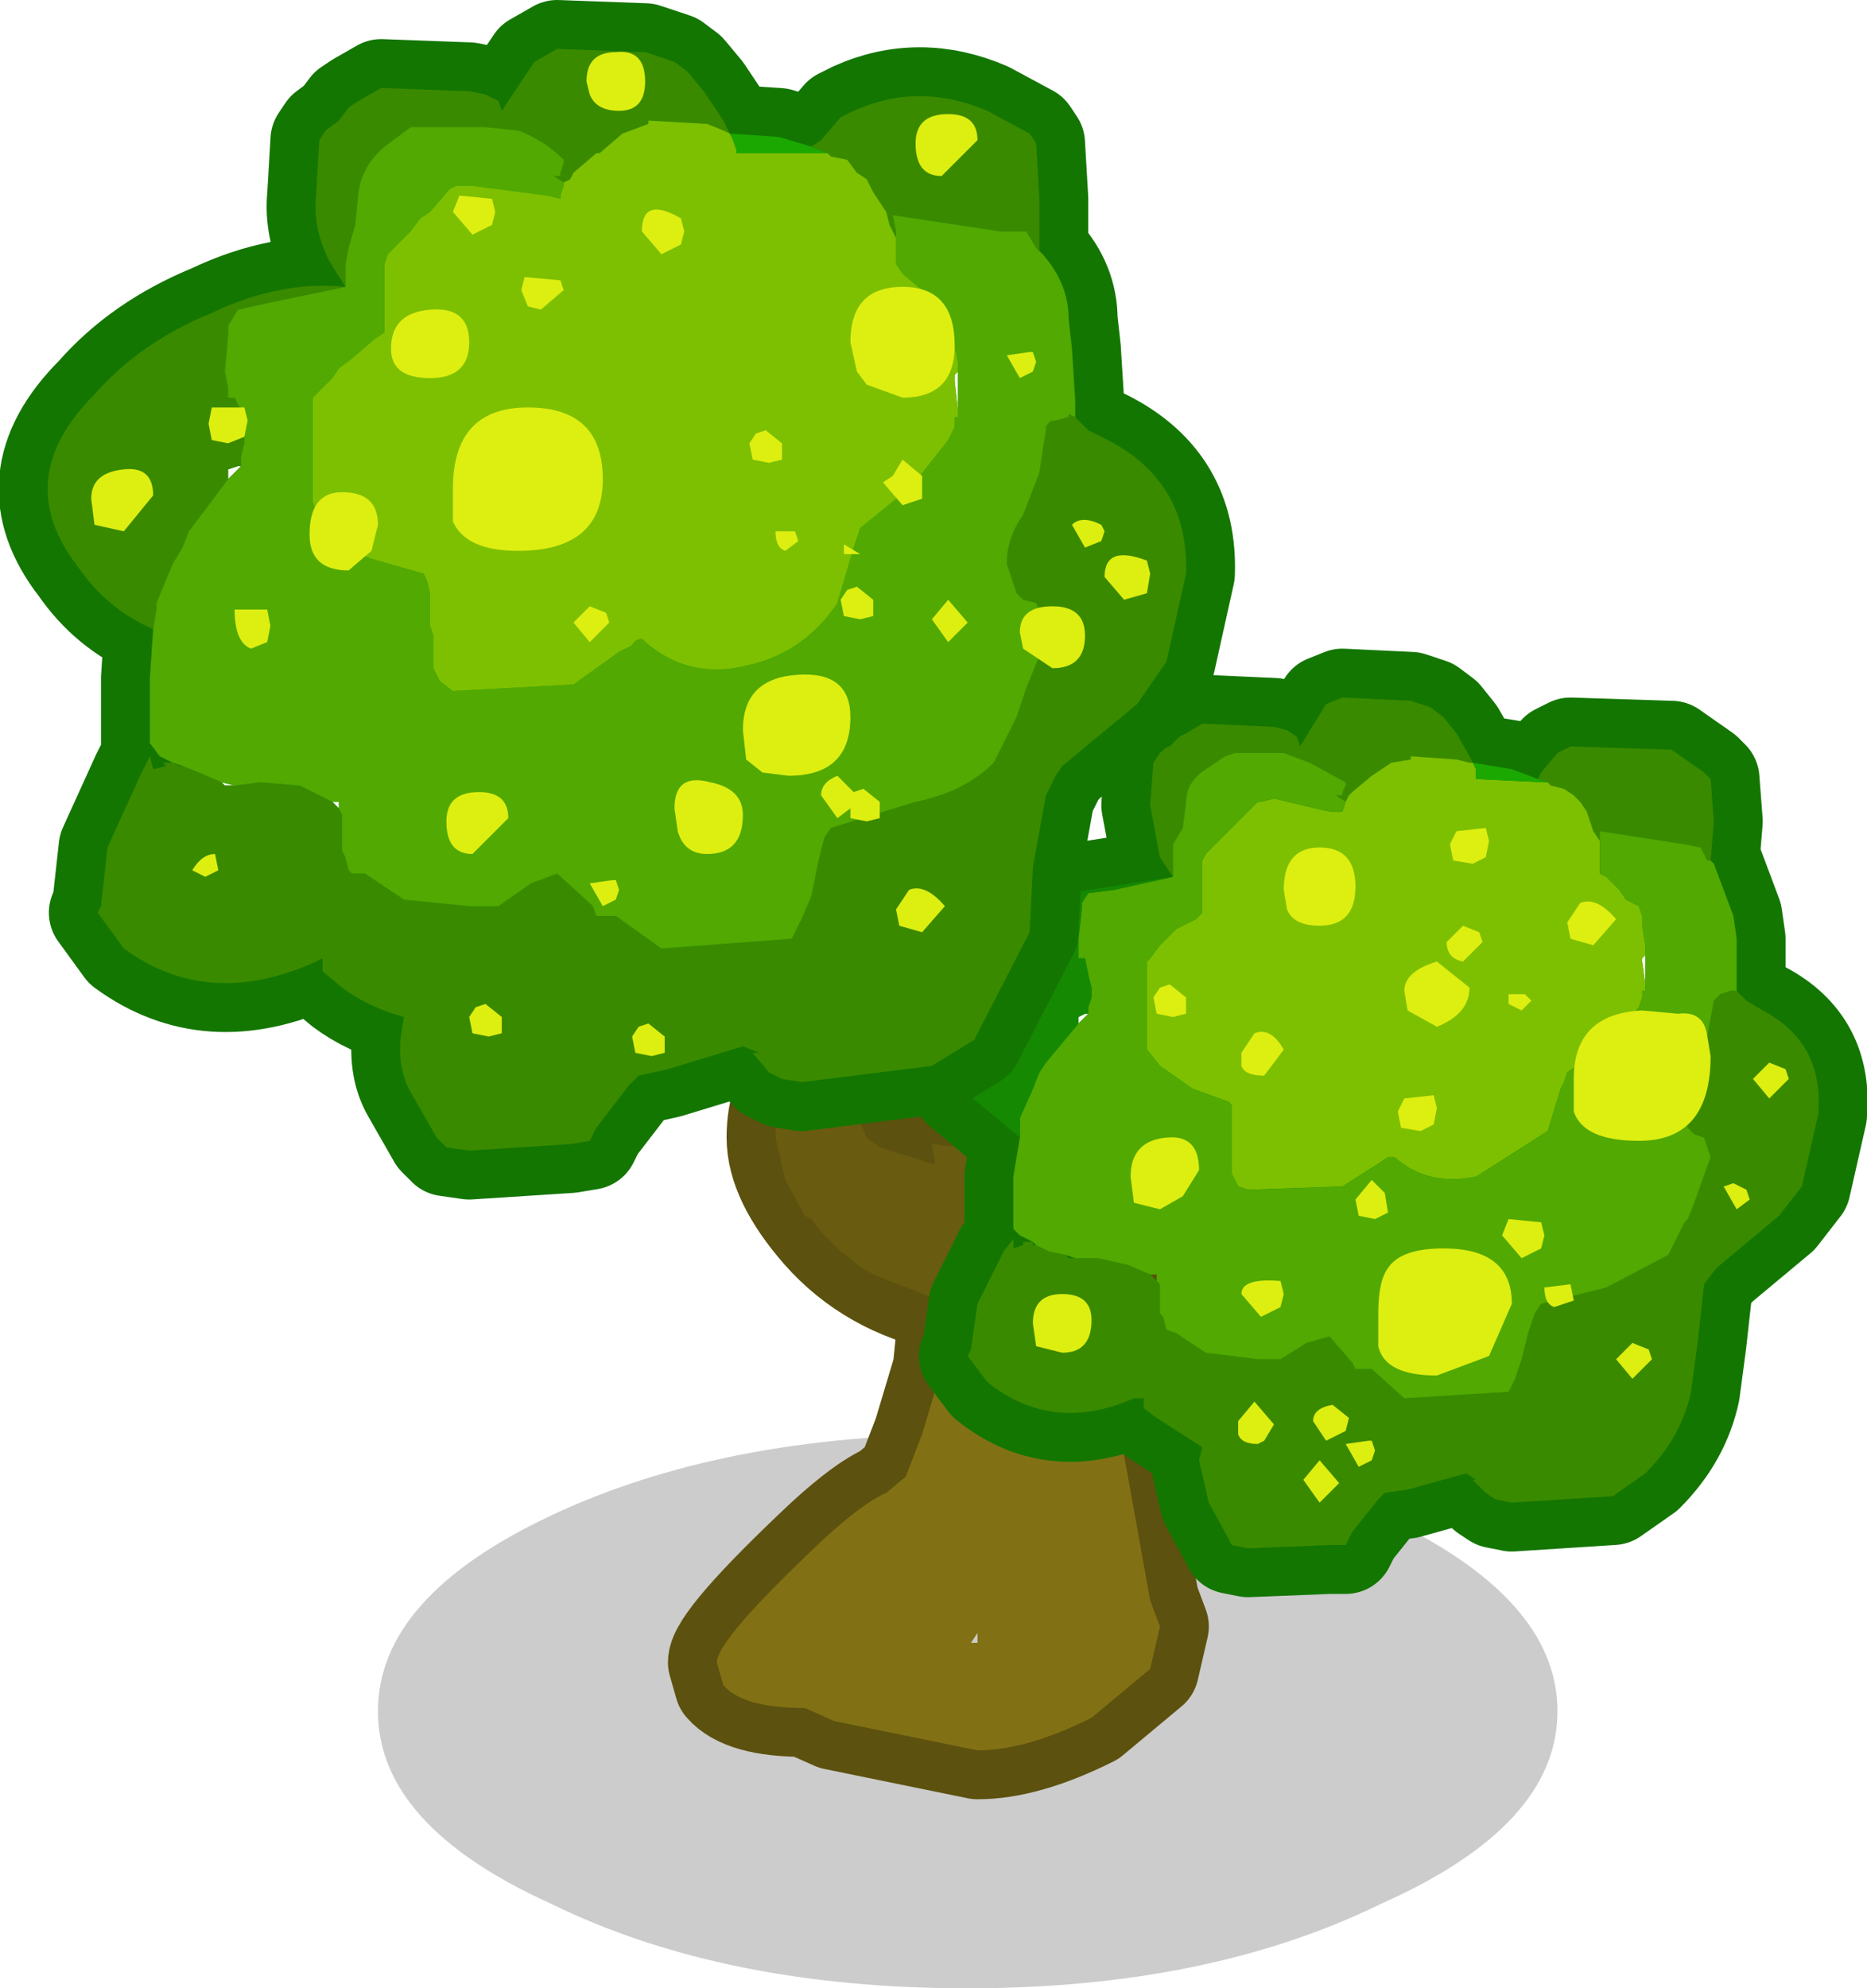 <?xml version="1.0" encoding="UTF-8" standalone="no"?>
<svg xmlns:xlink="http://www.w3.org/1999/xlink" height="30.5px" width="28.65px" xmlns="http://www.w3.org/2000/svg">
  <g transform="matrix(1.0, 0.0, 0.0, 1.0, -0.05, 0.05)">
    <path d="M8.5 29.15 Q5.85 27.95 5.85 26.2 5.85 24.45 8.5 23.2 11.15 21.95 14.9 21.95 18.6 21.95 21.25 23.2 23.95 24.45 23.95 26.2 23.95 27.95 21.25 29.15 18.6 30.45 14.9 30.45 11.15 30.45 8.5 29.15" fill="#000000" fill-opacity="0.2" fill-rule="evenodd" stroke="none"/>
    <path d="M22.7 12.95 L22.35 12.5 Q22.05 12.35 21.8 12.8 L21.65 12.8 21.5 12.85 20.9 13.35 20.8 14.2 20.85 13.55 Q20.85 11.2 20.0 12.25 19.85 12.4 19.85 12.7 19.5 12.6 19.35 13.35 L19.0 14.75 Q18.45 15.95 17.05 16.95 L16.6 16.95 Q15.9 17.55 14.95 17.55 L14.35 17.5 14.4 17.8 14.35 17.8 Q13.5 17.6 13.35 17.4 12.85 16.2 12.35 16.45 11.95 16.7 11.95 17.4 11.95 18.05 12.65 18.85 13.4 19.7 14.6 19.95 L14.5 20.95 14.2 21.95 13.95 22.6 13.65 22.85 Q13.3 23.0 12.7 23.55 11.05 25.1 11.05 25.45 L11.15 25.8 Q11.45 26.15 12.4 26.15 L12.85 26.35 15.05 26.8 Q15.8 26.8 16.8 26.3 L17.7 25.55 17.85 24.9 17.7 24.5 17.35 22.55 17.15 21.5 17.15 21.4 17.15 20.9 17.1 20.4 17.1 20.15 17.65 18.8 18.85 17.85 21.25 15.95 22.1 14.0 Q22.35 13.1 22.7 12.95 Z" fill="none" stroke="#5c510e" stroke-linecap="round" stroke-linejoin="round" stroke-width="1.5"/>
    <path d="M19.05 14.65 L19.35 13.35 Q19.5 12.6 19.85 12.7 19.85 12.4 20.0 12.25 20.85 11.2 20.85 13.55 L20.8 14.2 20.9 13.35 21.5 12.85 21.65 12.8 21.8 12.8 Q22.05 12.35 22.35 12.5 L22.7 12.95 Q22.35 13.1 22.1 14.0 L21.9 14.55 20.1 14.75 19.05 14.65 M19.65 17.3 L18.85 17.85 17.65 18.8 17.1 20.15 17.1 20.4 17.15 20.9 17.15 21.4 17.15 21.5 17.35 22.55 17.7 24.5 17.85 24.9 17.7 25.55 16.8 26.3 Q15.8 26.8 15.05 26.8 L12.85 26.35 12.4 26.15 Q11.45 26.15 11.15 25.8 L11.05 25.45 Q11.05 25.1 12.7 23.55 13.3 23.0 13.65 22.85 L13.95 22.6 14.2 21.95 14.5 20.95 14.6 20.15 15.45 19.2 16.05 18.15 16.75 17.6 18.25 17.0 19.65 17.3 M15.05 25.15 L15.05 25.0 14.95 25.15 15.05 25.15" fill="#817114" fill-rule="evenodd" stroke="none"/>
    <path d="M19.05 14.65 L20.1 14.75 21.9 14.55 21.25 15.95 21.25 16.0 20.25 16.85 19.65 17.3 18.25 17.0 16.75 17.6 16.05 18.15 15.45 19.2 14.6 20.15 14.6 19.95 13.45 19.5 13.2 19.35 13.1 19.25 12.95 19.15 12.8 19.0 12.7 18.9 12.65 18.85 12.5 18.65 12.4 18.6 12.1 18.05 11.95 17.4 Q11.95 16.7 12.35 16.45 12.85 16.2 13.35 17.4 L13.55 17.55 14.35 17.8 14.4 17.8 14.35 17.5 14.85 17.55 14.95 17.55 15.15 17.55 15.35 17.55 15.95 17.35 16.3 17.2 16.6 16.95 17.05 16.95 17.65 16.5 18.45 15.65 18.5 15.65 18.8 15.15 18.85 15.1 18.85 15.05 18.9 14.95 18.95 14.9 19.0 14.75 19.05 14.65" fill="#695b10" fill-rule="evenodd" stroke="none"/>
    <path d="M22.0 10.8 L22.2 10.95 22.4 11.2 22.6 11.55 22.65 11.65 23.25 11.75 23.65 11.9 23.7 11.8 23.95 11.5 24.15 11.4 25.7 11.45 26.2 11.8 26.3 11.9 26.35 12.55 26.3 13.15 26.35 13.2 26.65 14.0 26.7 14.35 26.7 14.95 26.7 15.1 26.7 15.15 26.85 15.3 27.1 15.45 Q28.05 15.95 27.95 17.05 L27.7 18.15 27.35 18.6 26.45 19.35 26.35 19.45 26.2 19.65 26.1 20.55 26.0 21.3 Q25.85 22.0 25.3 22.55 L24.8 22.9 23.25 23.0 23.0 22.95 22.85 22.85 22.65 22.65 22.7 22.65 22.55 22.55 21.65 22.8 21.3 22.85 21.2 22.95 20.8 23.45 20.7 23.65 20.45 23.65 19.2 23.7 18.95 23.65 18.9 23.55 18.6 23.0 18.45 22.35 18.5 22.15 17.8 21.7 17.6 21.55 17.6 21.4 17.45 21.4 Q16.2 21.95 15.2 21.15 L14.9 20.75 14.95 20.65 15.05 19.95 15.45 19.15 15.6 18.95 15.6 19.1 15.75 19.05 15.75 19.0 15.8 19.0 15.9 19.0 15.7 18.9 15.6 18.8 15.6 18.65 15.6 18.05 15.6 18.0 15.7 17.4 14.8 16.65 Q14.0 15.6 15.0 14.6 L16.45 13.65 18.05 13.4 17.85 13.1 17.7 12.3 17.75 11.65 17.85 11.5 Q17.95 11.4 18.0 11.4 L18.15 11.25 18.25 11.2 18.5 11.05 19.6 11.1 19.8 11.15 19.95 11.25 20.0 11.4 20.4 10.75 20.65 10.65 21.7 10.7 22.0 10.8 M25.3 14.6 L25.25 14.65 25.25 14.7 25.3 15.05 25.3 14.55 25.3 14.6 M16.6 15.55 L16.6 15.65 16.65 15.6 16.75 15.5 16.7 15.5 16.6 15.55 M17.8 19.6 L17.8 19.5 17.7 19.5 17.8 19.6 M15.9 19.05 L15.95 19.05 15.9 19.0 15.9 19.05 M16.4 19.2 L16.45 19.25 16.55 19.25 16.4 19.2" fill="#158901" fill-rule="evenodd" stroke="none"/>
    <path d="M22.0 10.8 L22.2 10.95 22.4 11.2 22.6 11.55 22.65 11.65 23.25 11.75 23.65 11.9 23.7 11.8 23.95 11.5 24.15 11.4 25.7 11.45 26.2 11.8 26.3 11.9 26.35 12.55 26.3 13.15 26.35 13.2 26.65 14.0 26.7 14.35 26.7 14.95 26.7 15.1 26.7 15.15 26.85 15.3 27.1 15.45 Q28.05 15.95 27.95 17.05 L27.7 18.15 27.35 18.6 26.45 19.35 26.35 19.45 26.2 19.65 26.1 20.55 26.0 21.3 Q25.85 22.0 25.3 22.55 L24.8 22.9 23.25 23.0 23.0 22.95 22.85 22.85 22.65 22.65 22.7 22.65 22.55 22.55 21.65 22.8 21.3 22.85 21.2 22.95 20.8 23.45 20.7 23.65 20.45 23.65 19.2 23.7 18.95 23.65 18.9 23.55 18.6 23.0 18.45 22.35 18.5 22.15 17.8 21.7 17.6 21.55 17.6 21.4 17.45 21.4 Q16.2 21.95 15.2 21.15 L14.9 20.75 14.95 20.65 15.05 19.95 15.45 19.15 15.6 18.95 15.6 19.1 15.75 19.05 15.75 19.0 15.8 19.0 15.9 19.0 15.7 18.9 15.6 18.8 15.6 18.65 15.6 18.05 15.6 18.0 15.7 17.4 14.8 16.65 Q14.0 15.6 15.0 14.6 L16.45 13.65 18.05 13.4 17.85 13.1 17.7 12.3 17.75 11.65 17.85 11.5 Q17.95 11.4 18.0 11.4 L18.15 11.25 18.25 11.2 18.5 11.05 19.6 11.1 19.8 11.15 19.95 11.25 20.0 11.4 20.4 10.75 20.65 10.65 21.7 10.7 22.0 10.8 Z" fill="none" stroke="#137601" stroke-linecap="round" stroke-linejoin="round" stroke-width="1.5"/>
    <path d="M18.05 13.4 L17.85 13.1 17.7 12.3 17.75 11.65 17.85 11.5 Q17.95 11.4 18.0 11.4 L18.15 11.25 18.25 11.2 18.5 11.05 19.6 11.1 19.8 11.15 19.95 11.25 20.0 11.4 20.4 10.75 20.65 10.65 21.7 10.7 22.0 10.8 22.2 10.95 22.4 11.2 22.6 11.55 22.65 11.65 22.6 11.65 22.4 11.6 21.7 11.55 21.7 11.6 21.4 11.65 21.1 11.85 20.8 12.1 20.75 12.15 20.7 12.25 20.55 12.15 20.65 12.15 20.65 12.1 20.7 12.0 20.7 11.95 20.15 11.65 19.75 11.5 19.0 11.5 18.85 11.55 18.55 11.75 Q18.25 11.95 18.25 12.25 L18.2 12.65 18.05 12.9 18.05 13.15 18.05 13.35 18.05 13.4 M23.65 11.9 L23.7 11.8 23.95 11.5 24.15 11.4 25.7 11.45 26.2 11.8 26.3 11.9 26.35 12.55 26.3 13.15 26.25 13.15 26.15 12.95 25.9 12.9 24.6 12.7 24.6 12.85 24.5 12.7 24.45 12.55 24.4 12.4 24.3 12.25 24.2 12.15 24.05 12.05 23.85 12.0 23.8 11.95 23.65 11.9 M26.7 15.15 L26.85 15.3 27.1 15.45 Q28.05 15.95 27.95 17.05 L27.7 18.15 27.35 18.6 26.45 19.35 26.35 19.45 26.2 19.65 26.1 20.55 26.0 21.3 Q25.85 22.0 25.3 22.55 L24.8 22.9 23.25 23.0 23.0 22.95 22.85 22.85 22.65 22.65 22.7 22.65 22.55 22.55 21.65 22.8 21.3 22.85 21.2 22.95 20.8 23.45 20.7 23.65 20.45 23.65 19.2 23.7 18.95 23.65 18.9 23.55 18.6 23.0 18.45 22.35 18.5 22.15 17.8 21.7 17.6 21.55 17.6 21.4 17.45 21.4 Q16.2 21.95 15.2 21.15 L14.9 20.75 14.95 20.65 15.05 19.95 15.45 19.15 15.6 18.95 15.6 19.1 15.75 19.05 15.75 19.0 15.8 19.0 15.9 19.0 15.9 19.05 15.95 19.05 16.15 19.15 16.4 19.2 16.45 19.25 16.55 19.25 16.9 19.25 17.35 19.35 17.7 19.5 17.8 19.6 17.85 19.65 17.85 19.9 17.85 19.95 17.85 20.1 17.9 20.15 17.95 20.35 18.1 20.4 18.55 20.7 19.35 20.8 19.7 20.8 20.1 20.55 20.45 20.45 20.8 20.85 20.85 20.95 20.95 20.95 21.1 20.95 21.6 21.4 23.2 21.3 23.3 21.1 23.4 20.8 23.5 20.4 23.6 20.1 23.7 19.95 24.7 19.7 25.65 19.2 25.9 18.7 25.95 18.65 26.05 18.4 26.3 17.7 26.2 17.4 26.05 17.35 25.95 17.25 25.85 16.9 26.05 16.35 26.25 15.85 26.35 15.3 26.45 15.2 26.6 15.15 26.7 15.15" fill="#3a8a00" fill-rule="evenodd" stroke="none"/>
    <path d="M20.7 12.25 L20.75 12.15 20.8 12.1 21.1 11.85 21.4 11.65 21.7 11.6 21.7 11.55 22.4 11.6 22.6 11.65 22.65 11.65 22.7 11.75 22.7 11.9 23.75 11.95 23.8 11.95 23.85 12.0 24.05 12.05 24.2 12.15 24.3 12.25 24.4 12.4 24.45 12.55 24.5 12.7 24.6 12.85 24.6 12.9 24.6 13.0 24.6 13.2 24.6 13.35 24.7 13.4 24.9 13.6 25.0 13.75 25.2 13.85 25.25 14.0 25.25 14.15 25.3 14.45 25.3 14.55 25.3 14.6 25.25 14.65 25.25 14.7 25.3 15.05 25.3 15.15 25.25 15.15 25.25 15.25 25.2 15.4 24.75 15.95 24.1 16.4 24.05 16.55 24.0 16.65 23.8 17.3 22.7 18.0 Q21.95 18.15 21.45 17.7 L21.35 17.7 21.2 17.8 20.65 18.15 19.2 18.2 19.05 18.15 18.95 17.95 18.95 17.6 18.95 17.45 18.95 17.3 18.95 17.15 18.95 17.05 18.95 16.9 18.9 16.85 18.35 16.65 17.85 16.3 17.65 16.05 17.65 15.95 17.65 15.4 17.65 15.3 17.65 14.7 17.7 14.65 17.85 14.45 17.95 14.35 18.1 14.2 18.4 14.05 18.5 13.95 18.5 13.85 18.5 13.15 18.55 13.05 18.7 12.9 18.85 12.75 18.95 12.65 19.1 12.5 19.35 12.25 19.4 12.25 19.6 12.2 20.45 12.4 20.65 12.4 20.7 12.25" fill="#7dc001" fill-rule="evenodd" stroke="none"/>
    <path d="M26.3 13.15 L26.35 13.2 26.65 14.0 26.7 14.35 26.7 14.95 26.7 15.1 26.7 15.15 26.6 15.15 26.45 15.2 26.35 15.3 26.25 15.85 26.05 16.35 25.85 16.9 25.95 17.25 26.05 17.35 26.2 17.4 26.3 17.7 26.05 18.4 25.95 18.65 25.9 18.7 25.65 19.2 24.7 19.7 23.7 19.95 23.6 20.1 23.5 20.4 23.4 20.8 23.3 21.1 23.2 21.3 21.6 21.4 21.1 20.95 20.95 20.95 20.85 20.95 20.8 20.85 20.45 20.45 20.1 20.55 19.7 20.8 19.35 20.8 18.55 20.7 18.1 20.4 17.95 20.35 17.9 20.15 17.85 20.1 17.85 19.95 17.85 19.9 17.85 19.65 17.8 19.6 17.8 19.5 17.7 19.5 17.35 19.35 16.9 19.25 16.55 19.25 16.4 19.2 16.15 19.15 15.95 19.05 15.9 19.0 15.7 18.9 15.6 18.8 15.6 18.65 15.6 18.05 15.6 18.0 15.7 17.4 15.7 17.15 15.7 17.1 15.9 16.65 16.0 16.4 16.1 16.25 16.6 15.65 16.65 15.6 16.75 15.5 16.75 15.4 16.8 15.25 16.8 15.1 16.75 14.9 16.7 14.65 16.6 14.65 16.6 14.55 16.6 14.35 16.65 13.9 16.65 13.8 16.75 13.65 17.15 13.6 18.05 13.4 18.05 13.35 18.05 13.15 18.05 12.9 18.2 12.65 18.25 12.25 Q18.25 11.95 18.55 11.75 L18.85 11.55 19.0 11.5 19.75 11.5 20.15 11.65 20.7 11.95 20.7 12.0 20.65 12.1 20.65 12.15 20.55 12.15 20.7 12.25 20.65 12.4 20.45 12.4 19.6 12.2 19.4 12.25 19.35 12.25 19.1 12.5 18.95 12.65 18.85 12.75 18.7 12.9 18.55 13.05 18.5 13.15 18.5 13.85 18.5 13.95 18.4 14.05 18.1 14.2 17.95 14.35 17.85 14.45 17.7 14.65 17.65 14.7 17.65 15.3 17.65 15.4 17.65 15.95 17.65 16.05 17.85 16.3 18.35 16.65 18.9 16.85 18.95 16.9 18.95 17.05 18.95 17.15 18.95 17.3 18.95 17.45 18.95 17.6 18.95 17.95 19.05 18.15 19.2 18.2 20.65 18.15 21.2 17.8 21.35 17.7 21.45 17.7 Q21.95 18.15 22.7 18.0 L23.8 17.3 24.0 16.65 24.05 16.55 24.1 16.4 24.75 15.95 25.2 15.4 25.25 15.25 25.25 15.15 25.3 15.15 25.3 15.05 25.3 14.55 25.3 14.45 25.25 14.15 25.25 14.0 25.2 13.85 25.0 13.75 24.9 13.6 24.7 13.4 24.6 13.35 24.6 13.2 24.6 13.0 24.6 12.9 24.6 12.85 24.6 12.7 25.9 12.9 26.15 12.95 26.25 13.15 26.3 13.15" fill="#51a901" fill-rule="evenodd" stroke="none"/>
    <path d="M22.65 11.65 L23.25 11.75 23.65 11.9 23.8 11.95 23.75 11.95 22.7 11.9 22.7 11.75 22.65 11.65" fill="#1ba901" fill-rule="evenodd" stroke="none"/>
    <path d="M15.7 17.4 L14.8 16.65 Q14.0 15.6 15.0 14.6 L16.45 13.65 18.05 13.4 17.15 13.6 16.75 13.65 16.65 13.8 16.65 13.9 16.6 14.35 16.6 14.55 16.6 14.65 16.7 14.65 16.75 14.9 16.8 15.1 16.8 15.25 16.75 15.4 16.75 15.5 16.7 15.5 16.6 15.55 16.6 15.65 16.1 16.25 16.0 16.4 15.9 16.65 15.7 17.1 15.7 17.15 15.7 17.4" fill="#158901" fill-rule="evenodd" stroke="none"/>
    <path d="M16.0 3.0 L16.0 3.8 16.05 3.85 Q16.45 4.3 16.45 4.85 L16.5 5.3 16.55 6.1 16.55 6.2 16.55 6.25 16.55 6.35 16.75 6.55 17.05 6.7 Q18.3 7.35 18.25 8.75 L17.95 10.1 17.5 10.75 16.35 11.7 16.25 11.85 16.1 12.15 15.9 13.25 15.85 14.25 15.0 15.9 14.35 16.3 12.35 16.55 12.05 16.5 11.85 16.4 11.6 16.1 11.7 16.1 11.45 16.0 10.3 16.35 9.85 16.45 9.7 16.6 9.2 17.25 9.1 17.45 8.8 17.5 7.25 17.6 6.9 17.55 6.75 17.4 6.35 16.7 Q6.15 16.35 6.2 15.85 L6.25 15.55 Q5.7 15.4 5.3 15.1 L5.0 14.85 5.0 14.7 5.0 14.65 4.9 14.7 Q3.25 15.45 1.95 14.5 L1.55 13.95 1.6 13.85 1.7 12.95 2.2 11.85 2.35 11.55 2.4 11.75 2.6 11.7 2.55 11.65 2.6 11.65 2.7 11.65 2.5 11.55 2.35 11.35 2.35 11.2 2.35 11.15 2.35 10.4 2.35 10.35 2.4 9.6 Q1.7 9.3 1.25 8.65 0.2 7.3 1.5 6.0 2.2 5.2 3.3 4.75 4.35 4.25 5.35 4.35 L5.1 3.95 Q4.85 3.45 4.9 2.95 L4.95 2.1 5.05 1.95 5.25 1.8 5.4 1.6 5.55 1.5 5.9 1.3 7.25 1.35 7.5 1.4 7.7 1.5 7.75 1.65 8.25 0.9 8.6 0.7 9.95 0.75 10.4 0.9 10.6 1.05 10.85 1.35 11.15 1.8 11.25 2.0 12.0 2.05 12.5 2.2 12.65 2.1 12.95 1.75 13.15 1.65 Q14.15 1.2 15.2 1.65 L15.85 2.0 15.95 2.15 16.0 3.0 M14.7 5.7 L14.7 5.8 14.75 6.25 14.75 5.6 14.75 5.65 14.7 5.7 M3.55 7.3 L3.6 7.25 3.75 7.1 3.7 7.1 3.55 7.15 3.55 7.3 M2.85 11.7 L2.7 11.65 2.8 11.7 2.85 11.7 M5.25 12.25 L5.15 12.25 5.25 12.35 5.25 12.25 M3.45 11.95 L3.5 12.0 3.65 12.0 3.45 11.95" fill="#158901" fill-rule="evenodd" stroke="none"/>
    <path d="M16.0 3.0 L16.0 3.8 16.05 3.85 Q16.45 4.3 16.45 4.85 L16.5 5.3 16.55 6.1 16.55 6.2 16.55 6.25 16.55 6.35 16.75 6.55 17.05 6.7 Q18.3 7.35 18.25 8.75 L17.95 10.1 17.5 10.75 16.35 11.7 16.25 11.85 16.1 12.15 15.9 13.25 15.85 14.25 15.0 15.9 14.35 16.3 12.35 16.55 12.05 16.5 11.85 16.4 11.6 16.1 11.7 16.1 11.45 16.0 10.3 16.35 9.85 16.45 9.7 16.6 9.2 17.25 9.1 17.45 8.8 17.5 7.25 17.6 6.9 17.55 6.75 17.4 6.35 16.7 Q6.15 16.35 6.2 15.85 L6.25 15.55 Q5.7 15.4 5.3 15.1 L5.0 14.85 5.0 14.7 5.0 14.65 4.9 14.7 Q3.25 15.45 1.95 14.5 L1.55 13.95 1.6 13.85 1.7 12.95 2.2 11.85 2.35 11.55 2.4 11.75 2.6 11.7 2.55 11.65 2.6 11.65 2.7 11.65 2.5 11.55 2.35 11.35 2.35 11.2 2.35 11.15 2.35 10.4 2.35 10.35 2.4 9.6 Q1.7 9.3 1.25 8.65 0.2 7.3 1.5 6.0 2.2 5.2 3.3 4.75 4.35 4.25 5.35 4.35 L5.1 3.95 Q4.85 3.45 4.9 2.95 L4.95 2.1 5.05 1.95 5.25 1.8 5.4 1.6 5.55 1.5 5.9 1.3 7.25 1.35 7.5 1.4 7.7 1.5 7.75 1.65 8.25 0.9 8.6 0.7 9.95 0.75 10.4 0.9 10.6 1.05 10.85 1.35 11.15 1.8 11.25 2.0 12.0 2.05 12.5 2.2 12.65 2.1 12.95 1.75 13.15 1.65 Q14.15 1.2 15.2 1.65 L15.85 2.0 15.95 2.15 16.0 3.0 Z" fill="none" stroke="#137601" stroke-linecap="round" stroke-linejoin="round" stroke-width="1.5"/>
    <path d="M12.5 2.2 L12.65 2.1 12.95 1.75 13.15 1.65 Q14.15 1.2 15.2 1.65 L15.85 2.0 15.95 2.15 16.0 3.0 16.0 3.8 15.95 3.75 15.8 3.5 15.75 3.5 15.4 3.5 13.75 3.25 13.8 3.5 13.8 3.6 13.75 3.5 13.7 3.4 13.65 3.2 13.55 3.05 13.45 2.9 13.35 2.7 13.2 2.6 13.05 2.4 12.8 2.35 12.75 2.3 12.5 2.2 M16.55 6.35 L16.75 6.55 17.05 6.7 Q18.3 7.35 18.25 8.75 L17.95 10.1 17.5 10.75 16.35 11.7 16.25 11.85 16.1 12.15 15.9 13.25 15.85 14.25 15.0 15.9 14.35 16.3 12.35 16.55 12.05 16.5 11.85 16.4 11.6 16.1 11.7 16.1 11.45 16.0 10.3 16.35 9.85 16.45 9.7 16.6 9.2 17.25 9.1 17.45 8.8 17.5 7.25 17.6 6.9 17.55 6.75 17.4 6.35 16.7 Q6.15 16.35 6.2 15.85 L6.25 15.55 Q5.7 15.4 5.3 15.1 L5.0 14.85 5.0 14.7 5.0 14.65 4.9 14.7 Q3.25 15.45 1.95 14.5 L1.55 13.95 1.6 13.85 1.7 12.95 2.2 11.85 2.35 11.55 2.4 11.75 2.6 11.7 2.55 11.65 2.6 11.65 2.7 11.65 2.8 11.7 2.85 11.7 3.1 11.8 3.45 11.95 3.5 12.0 3.65 12.0 4.05 11.95 4.65 12.0 5.15 12.25 5.25 12.35 5.3 12.45 5.3 12.7 5.3 12.75 5.3 12.85 5.3 13.0 5.35 13.1 5.4 13.3 5.45 13.35 5.65 13.35 6.25 13.75 7.25 13.85 7.7 13.85 8.2 13.5 8.6 13.35 9.15 13.85 9.2 14.0 9.35 14.0 9.5 14.0 10.2 14.5 12.2 14.35 12.35 14.05 12.5 13.7 12.6 13.2 12.7 12.8 12.8 12.65 14.1 12.25 Q14.85 12.1 15.3 11.65 L15.65 10.95 15.7 10.8 15.8 10.5 16.15 9.65 15.95 9.2 15.75 9.15 15.65 9.05 15.5 8.6 Q15.5 8.2 15.75 7.85 L16.0 7.2 16.1 6.55 16.1 6.5 Q16.15 6.4 16.25 6.4 L16.45 6.35 16.45 6.3 16.55 6.35 M2.4 9.6 Q1.7 9.3 1.25 8.65 0.2 7.3 1.5 6.0 2.2 5.2 3.3 4.75 4.35 4.25 5.35 4.35 L5.1 3.95 Q4.85 3.45 4.9 2.95 L4.95 2.1 5.05 1.95 5.25 1.8 5.4 1.6 5.55 1.5 5.9 1.3 7.25 1.35 7.5 1.4 7.7 1.5 7.75 1.65 8.25 0.9 8.6 0.7 9.95 0.75 10.4 0.9 10.6 1.05 10.85 1.35 11.15 1.8 11.25 2.0 11.15 1.95 10.9 1.85 10.0 1.8 10.0 1.85 9.6 2.0 9.25 2.3 9.2 2.3 8.85 2.6 8.8 2.7 8.7 2.75 8.55 2.65 8.65 2.65 8.65 2.6 8.7 2.45 8.7 2.4 Q8.4 2.1 8.0 1.95 L7.5 1.9 6.55 1.9 6.35 1.9 5.95 2.2 Q5.6 2.5 5.55 2.9 L5.5 3.4 5.4 3.75 5.35 4.0 5.35 4.1 5.35 4.25 5.35 4.35 4.15 4.6 3.7 4.7 3.55 4.95 3.55 5.1 3.5 5.65 3.55 5.9 3.55 6.05 3.65 6.05 3.75 6.25 3.8 6.5 3.8 6.75 3.75 6.95 3.75 7.1 3.7 7.1 3.55 7.15 3.55 7.3 2.95 8.1 2.85 8.35 2.7 8.6 2.45 9.2 2.45 9.3 2.4 9.6" fill="#3a8a00" fill-rule="evenodd" stroke="none"/>
    <path d="M16.0 3.8 L16.05 3.85 Q16.45 4.3 16.45 4.85 L16.5 5.3 16.55 6.1 16.55 6.2 16.55 6.25 16.55 6.35 16.45 6.3 16.45 6.35 16.25 6.4 Q16.15 6.4 16.1 6.5 L16.1 6.55 16.0 7.2 15.75 7.85 Q15.5 8.2 15.5 8.6 L15.65 9.05 15.75 9.15 15.95 9.2 16.15 9.65 15.8 10.5 15.7 10.8 15.65 10.95 15.3 11.65 Q14.85 12.1 14.1 12.25 L12.8 12.65 12.7 12.8 12.6 13.2 12.5 13.7 12.35 14.05 12.2 14.35 10.2 14.5 9.5 14.0 9.35 14.0 9.2 14.0 9.15 13.85 8.6 13.35 8.2 13.5 7.7 13.85 7.25 13.85 6.25 13.75 5.65 13.35 5.45 13.35 5.4 13.3 5.35 13.1 5.3 13.0 5.3 12.85 5.3 12.75 5.3 12.7 5.3 12.45 5.25 12.35 5.25 12.25 5.15 12.25 4.65 12.0 4.05 11.95 3.65 12.0 3.45 11.95 3.1 11.8 2.85 11.7 2.7 11.65 2.5 11.55 2.35 11.35 2.35 11.2 2.35 11.15 2.35 10.4 2.35 10.35 2.4 9.6 2.45 9.3 2.45 9.2 2.7 8.6 2.85 8.35 2.95 8.1 3.55 7.3 3.6 7.25 3.75 7.1 3.75 6.95 3.8 6.75 3.8 6.5 3.75 6.25 3.65 6.05 3.55 6.05 3.55 5.9 3.5 5.65 3.55 5.1 3.55 4.95 3.7 4.7 4.15 4.6 5.35 4.35 5.35 4.25 5.35 4.1 5.35 4.0 5.4 3.75 5.5 3.4 5.55 2.9 Q5.6 2.5 5.95 2.2 L6.35 1.9 6.55 1.9 7.5 1.9 8.0 1.95 Q8.4 2.1 8.7 2.4 L8.7 2.45 8.65 2.6 8.65 2.65 8.55 2.65 8.7 2.75 8.7 2.8 8.65 2.95 8.65 3.0 8.45 2.95 7.3 2.8 7.05 2.8 6.95 2.85 6.65 3.2 6.5 3.3 6.35 3.5 6.15 3.7 6.0 3.85 5.95 4.0 5.95 4.75 5.95 4.85 5.95 4.9 5.95 5.05 5.8 5.15 5.45 5.45 5.25 5.6 5.15 5.75 4.95 5.95 4.85 6.05 4.85 6.85 4.85 6.95 4.85 7.2 4.85 7.3 4.85 7.65 4.9 7.8 5.2 8.1 Q5.45 8.45 5.85 8.55 L6.55 8.75 6.6 8.85 6.65 9.05 6.65 9.2 6.65 9.35 6.65 9.55 6.7 9.7 6.7 9.8 6.7 9.85 6.7 9.95 6.7 10.2 6.8 10.4 7.0 10.55 8.85 10.45 9.55 9.95 9.75 9.85 Q9.8 9.75 9.9 9.75 10.6 10.4 11.55 10.15 12.4 9.95 12.9 9.2 L13.15 8.35 13.2 8.2 13.25 8.05 14.05 7.4 14.6 6.7 14.7 6.5 14.7 6.35 14.75 6.35 14.75 6.25 14.75 5.6 14.75 5.5 14.65 5.05 14.65 4.9 14.55 4.7 14.35 4.55 14.2 4.4 13.9 4.15 13.8 4.0 13.8 3.9 13.8 3.6 13.8 3.5 13.75 3.25 15.4 3.5 15.75 3.5 15.8 3.5 15.95 3.75 16.0 3.8" fill="#51a901" fill-rule="evenodd" stroke="none"/>
    <path d="M12.75 2.3 L12.8 2.35 13.05 2.4 13.2 2.6 13.35 2.7 13.45 2.9 13.55 3.05 13.65 3.2 13.7 3.4 13.75 3.5 13.8 3.6 13.8 3.9 13.8 4.0 13.9 4.15 14.2 4.4 14.35 4.55 14.55 4.7 14.65 4.9 14.65 5.05 14.75 5.5 14.75 5.6 14.75 5.65 14.7 5.7 14.7 5.8 14.75 6.25 14.75 6.35 14.7 6.35 14.7 6.5 14.6 6.7 14.05 7.4 13.25 8.05 13.2 8.2 13.15 8.35 12.9 9.2 Q12.4 9.95 11.55 10.15 10.6 10.4 9.9 9.75 9.8 9.75 9.75 9.85 L9.55 9.95 8.85 10.45 7.0 10.55 6.8 10.4 6.7 10.2 6.7 9.95 6.7 9.85 6.7 9.8 6.7 9.7 6.65 9.55 6.65 9.35 6.65 9.2 6.65 9.05 6.6 8.85 6.55 8.75 5.85 8.55 Q5.45 8.45 5.2 8.1 L4.9 7.8 4.85 7.65 4.85 7.3 4.85 7.2 4.85 6.95 4.85 6.85 4.85 6.05 4.95 5.95 5.15 5.75 5.25 5.6 5.45 5.45 5.8 5.15 5.95 5.05 5.95 4.9 5.95 4.85 5.95 4.75 5.95 4.0 6.0 3.85 6.15 3.7 6.35 3.5 6.5 3.3 6.65 3.2 6.95 2.85 7.05 2.8 7.3 2.8 8.45 2.95 8.65 3.0 8.65 2.95 8.7 2.8 8.7 2.75 8.8 2.7 8.85 2.6 9.2 2.3 9.25 2.3 9.6 2.0 10.0 1.85 10.0 1.8 10.9 1.85 11.15 1.95 11.25 2.0 11.3 2.1 11.35 2.25 11.35 2.3 12.7 2.3 12.75 2.3" fill="#7dc001" fill-rule="evenodd" stroke="none"/>
    <path d="M11.25 2.0 L12.0 2.05 12.5 2.2 12.75 2.3 12.7 2.3 11.35 2.3 11.35 2.25 11.3 2.1 11.25 2.0" fill="#1ba901" fill-rule="evenodd" stroke="none"/>
    <path d="M27.5 16.5 L27.2 16.8 26.95 16.5 27.2 16.25 27.45 16.35 27.5 16.5 M26.3 16.15 Q26.3 17.45 25.2 17.45 24.35 17.45 24.2 17.0 L24.2 16.5 Q24.2 15.5 25.25 15.45 L25.8 15.5 Q26.2 15.45 26.25 15.85 L26.3 16.15 M26.85 18.2 L26.9 18.35 26.7 18.5 26.5 18.15 26.65 18.1 26.85 18.2 M22.9 12.85 L22.85 13.1 22.65 13.2 22.35 13.15 22.3 12.9 22.4 12.7 22.85 12.65 22.9 12.85 M23.55 15.3 L23.4 15.45 23.2 15.35 23.2 15.2 23.45 15.2 23.55 15.3 M24.5 14.45 L24.15 14.35 24.1 14.1 24.3 13.8 Q24.55 13.7 24.85 14.05 L24.5 14.45 M20.85 13.55 Q20.85 14.15 20.3 14.15 19.9 14.15 19.8 13.9 L19.75 13.6 Q19.75 12.95 20.3 12.95 20.85 12.95 20.85 13.55 M22.1 14.7 L22.6 15.1 Q22.6 15.5 22.1 15.7 L21.65 15.45 21.6 15.15 Q21.6 14.85 22.1 14.7 M22.25 14.4 L22.5 14.15 22.75 14.25 22.8 14.4 22.5 14.7 Q22.25 14.65 22.25 14.4 M22.05 16.75 L22.1 16.95 22.05 17.2 21.85 17.3 21.55 17.25 21.5 17.0 21.6 16.8 22.05 16.75 M21.3 18.25 L21.35 18.55 21.15 18.65 20.9 18.6 20.85 18.35 21.1 18.05 21.3 18.25 M24.2 19.9 L23.9 20.0 Q23.75 19.95 23.75 19.7 L24.15 19.65 24.2 19.9 M23.2 18.65 L23.7 18.7 23.75 18.9 23.7 19.1 23.4 19.25 23.1 18.9 23.2 18.65 M24.85 20.8 L25.1 20.55 25.35 20.65 25.4 20.8 25.1 21.1 24.85 20.8 M22.9 20.75 L22.1 21.05 Q21.3 21.05 21.2 20.6 L21.2 20.1 Q21.2 19.6 21.35 19.4 21.55 19.1 22.2 19.1 23.25 19.1 23.25 19.95 L22.9 20.75 M21.1 22.05 L21.15 22.2 21.1 22.35 20.9 22.45 20.7 22.1 21.05 22.05 21.1 22.05 M20.7 21.9 L20.4 22.05 20.2 21.75 Q20.2 21.55 20.5 21.5 L20.75 21.7 20.7 21.9 M20.3 23.0 L20.05 22.65 20.3 22.35 20.6 22.7 20.3 23.0 M15.9 5.35 L15.95 5.5 15.9 5.65 15.7 5.75 15.5 5.4 15.85 5.35 15.9 5.35 M14.5 2.65 Q14.1 2.65 14.1 2.15 14.1 1.7 14.6 1.7 15.05 1.7 15.05 2.1 L14.5 2.65 M10.5 3.7 L10.2 3.85 9.9 3.5 Q9.9 2.95 10.5 3.3 L10.55 3.5 10.5 3.7 M13.2 5.65 L13.1 5.2 Q13.1 4.35 13.9 4.35 14.7 4.35 14.7 5.25 14.7 6.05 13.9 6.05 L13.35 5.85 13.2 5.65 M14.2 7.6 L13.9 7.7 13.6 7.35 13.75 7.25 13.9 7.0 14.2 7.25 14.2 7.6 M13.45 9.15 L13.45 9.4 13.25 9.45 13.0 9.4 12.95 9.15 13.05 9.0 13.2 8.95 13.45 9.15 M13.25 8.45 L13.0 8.45 13.0 8.3 13.25 8.45 M11.85 7.05 L11.6 7.0 11.55 6.75 11.65 6.6 11.8 6.55 12.05 6.75 12.05 7.0 11.85 7.05 M12.3 8.25 L12.1 8.4 Q11.95 8.35 11.95 8.1 L12.25 8.1 12.3 8.25 M10.95 11.95 Q11.45 12.05 11.45 12.45 11.45 13.05 10.9 13.05 10.55 13.05 10.45 12.7 L10.4 12.35 Q10.4 11.8 10.95 11.95 M11.75 11.8 L11.5 11.6 11.45 11.15 Q11.45 10.35 12.3 10.3 13.1 10.25 13.1 10.95 13.1 11.85 12.15 11.85 L11.75 11.8 M14.35 9.45 L14.6 9.15 14.9 9.5 14.6 9.8 14.35 9.45 M13.55 12.25 L13.55 12.5 13.35 12.55 13.1 12.5 13.1 12.35 12.9 12.5 12.65 12.15 Q12.65 11.95 12.9 11.85 L13.15 12.1 13.3 12.05 13.55 12.25 M17.0 8.1 L16.95 8.25 16.7 8.35 16.5 8.0 Q16.65 7.85 16.95 8.0 L17.0 8.1 M17.7 8.75 L17.65 9.05 17.3 9.15 17.0 8.8 Q17.0 8.3 17.65 8.55 L17.7 8.75 M16.2 10.2 L15.75 9.9 15.7 9.65 Q15.7 9.25 16.2 9.25 16.7 9.25 16.7 9.7 16.7 10.2 16.2 10.2 M9.55 1.65 Q9.2 1.65 9.1 1.4 L9.05 1.2 Q9.05 0.75 9.5 0.75 9.95 0.7 9.95 1.2 9.95 1.65 9.55 1.65 M7.25 5.2 Q7.25 5.75 6.65 5.75 6.05 5.75 6.05 5.3 6.05 4.75 6.65 4.7 7.25 4.65 7.25 5.2 M7.0 3.2 L7.1 2.95 7.6 3.0 7.65 3.2 7.6 3.4 7.3 3.55 7.0 3.2 M8.7 4.4 L8.35 4.7 8.15 4.65 8.05 4.4 8.1 4.2 8.65 4.25 8.7 4.4 M3.3 6.2 L3.8 6.2 3.85 6.4 3.8 6.65 3.55 6.75 3.3 6.7 3.25 6.45 3.3 6.2 M1.95 8.1 L1.5 8.0 1.45 7.6 Q1.45 7.2 1.95 7.15 2.4 7.1 2.4 7.55 L1.95 8.1 M4.2 9.55 L4.15 9.8 3.9 9.9 Q3.65 9.8 3.65 9.3 L4.15 9.3 4.2 9.55 M8.0 8.4 Q7.2 8.4 7.0 7.95 L7.0 7.45 Q7.0 6.2 8.15 6.2 9.3 6.2 9.3 7.3 9.3 8.4 8.0 8.4 M5.75 8.4 L5.4 8.7 Q4.8 8.7 4.8 8.15 4.8 7.5 5.3 7.5 5.85 7.5 5.85 8.0 L5.75 8.4 M8.85 9.5 L9.1 9.25 9.35 9.35 9.4 9.5 9.1 9.8 8.85 9.5 M9.5 13.45 L9.55 13.6 9.5 13.75 9.3 13.85 9.1 13.5 9.45 13.45 9.5 13.45 M7.5 15.35 L7.75 15.55 7.75 15.8 7.55 15.85 7.3 15.8 7.25 15.55 7.35 15.4 7.5 15.35 M6.9 12.55 Q6.9 12.1 7.4 12.1 7.85 12.1 7.85 12.5 L7.3 13.05 Q6.9 13.05 6.9 12.55 M9.8 16.1 L9.75 15.85 9.85 15.7 10.0 15.65 10.25 15.85 10.25 16.1 10.05 16.15 9.8 16.1 M3.4 13.3 L3.2 13.4 3.0 13.3 Q3.15 13.05 3.35 13.05 L3.4 13.3 M18.25 15.25 L18.25 15.5 18.05 15.55 17.8 15.5 17.75 15.25 17.85 15.1 18.0 15.05 18.25 15.25 M17.4 18.0 Q17.4 17.45 17.95 17.4 18.45 17.35 18.45 17.9 L18.2 18.3 17.85 18.5 17.45 18.4 17.4 18.0 M19.3 15.8 Q19.55 15.7 19.75 16.05 L19.45 16.45 Q19.15 16.45 19.1 16.3 L19.1 16.1 19.3 15.8 M14.2 14.25 L13.85 14.15 13.8 13.9 14.0 13.6 Q14.25 13.5 14.55 13.85 L14.2 14.25 M19.75 19.8 L19.7 20.0 19.4 20.15 19.1 19.8 Q19.1 19.55 19.7 19.6 L19.75 19.8 M16.35 20.7 L15.95 20.6 15.9 20.25 Q15.9 19.8 16.35 19.8 16.8 19.8 16.8 20.2 16.8 20.7 16.35 20.7 M19.45 22.05 L19.35 22.1 Q19.1 22.1 19.05 21.95 L19.05 21.75 19.3 21.45 19.6 21.8 19.45 22.05" fill="#ddee11" fill-rule="evenodd" stroke="none"/>
  </g>
</svg>
